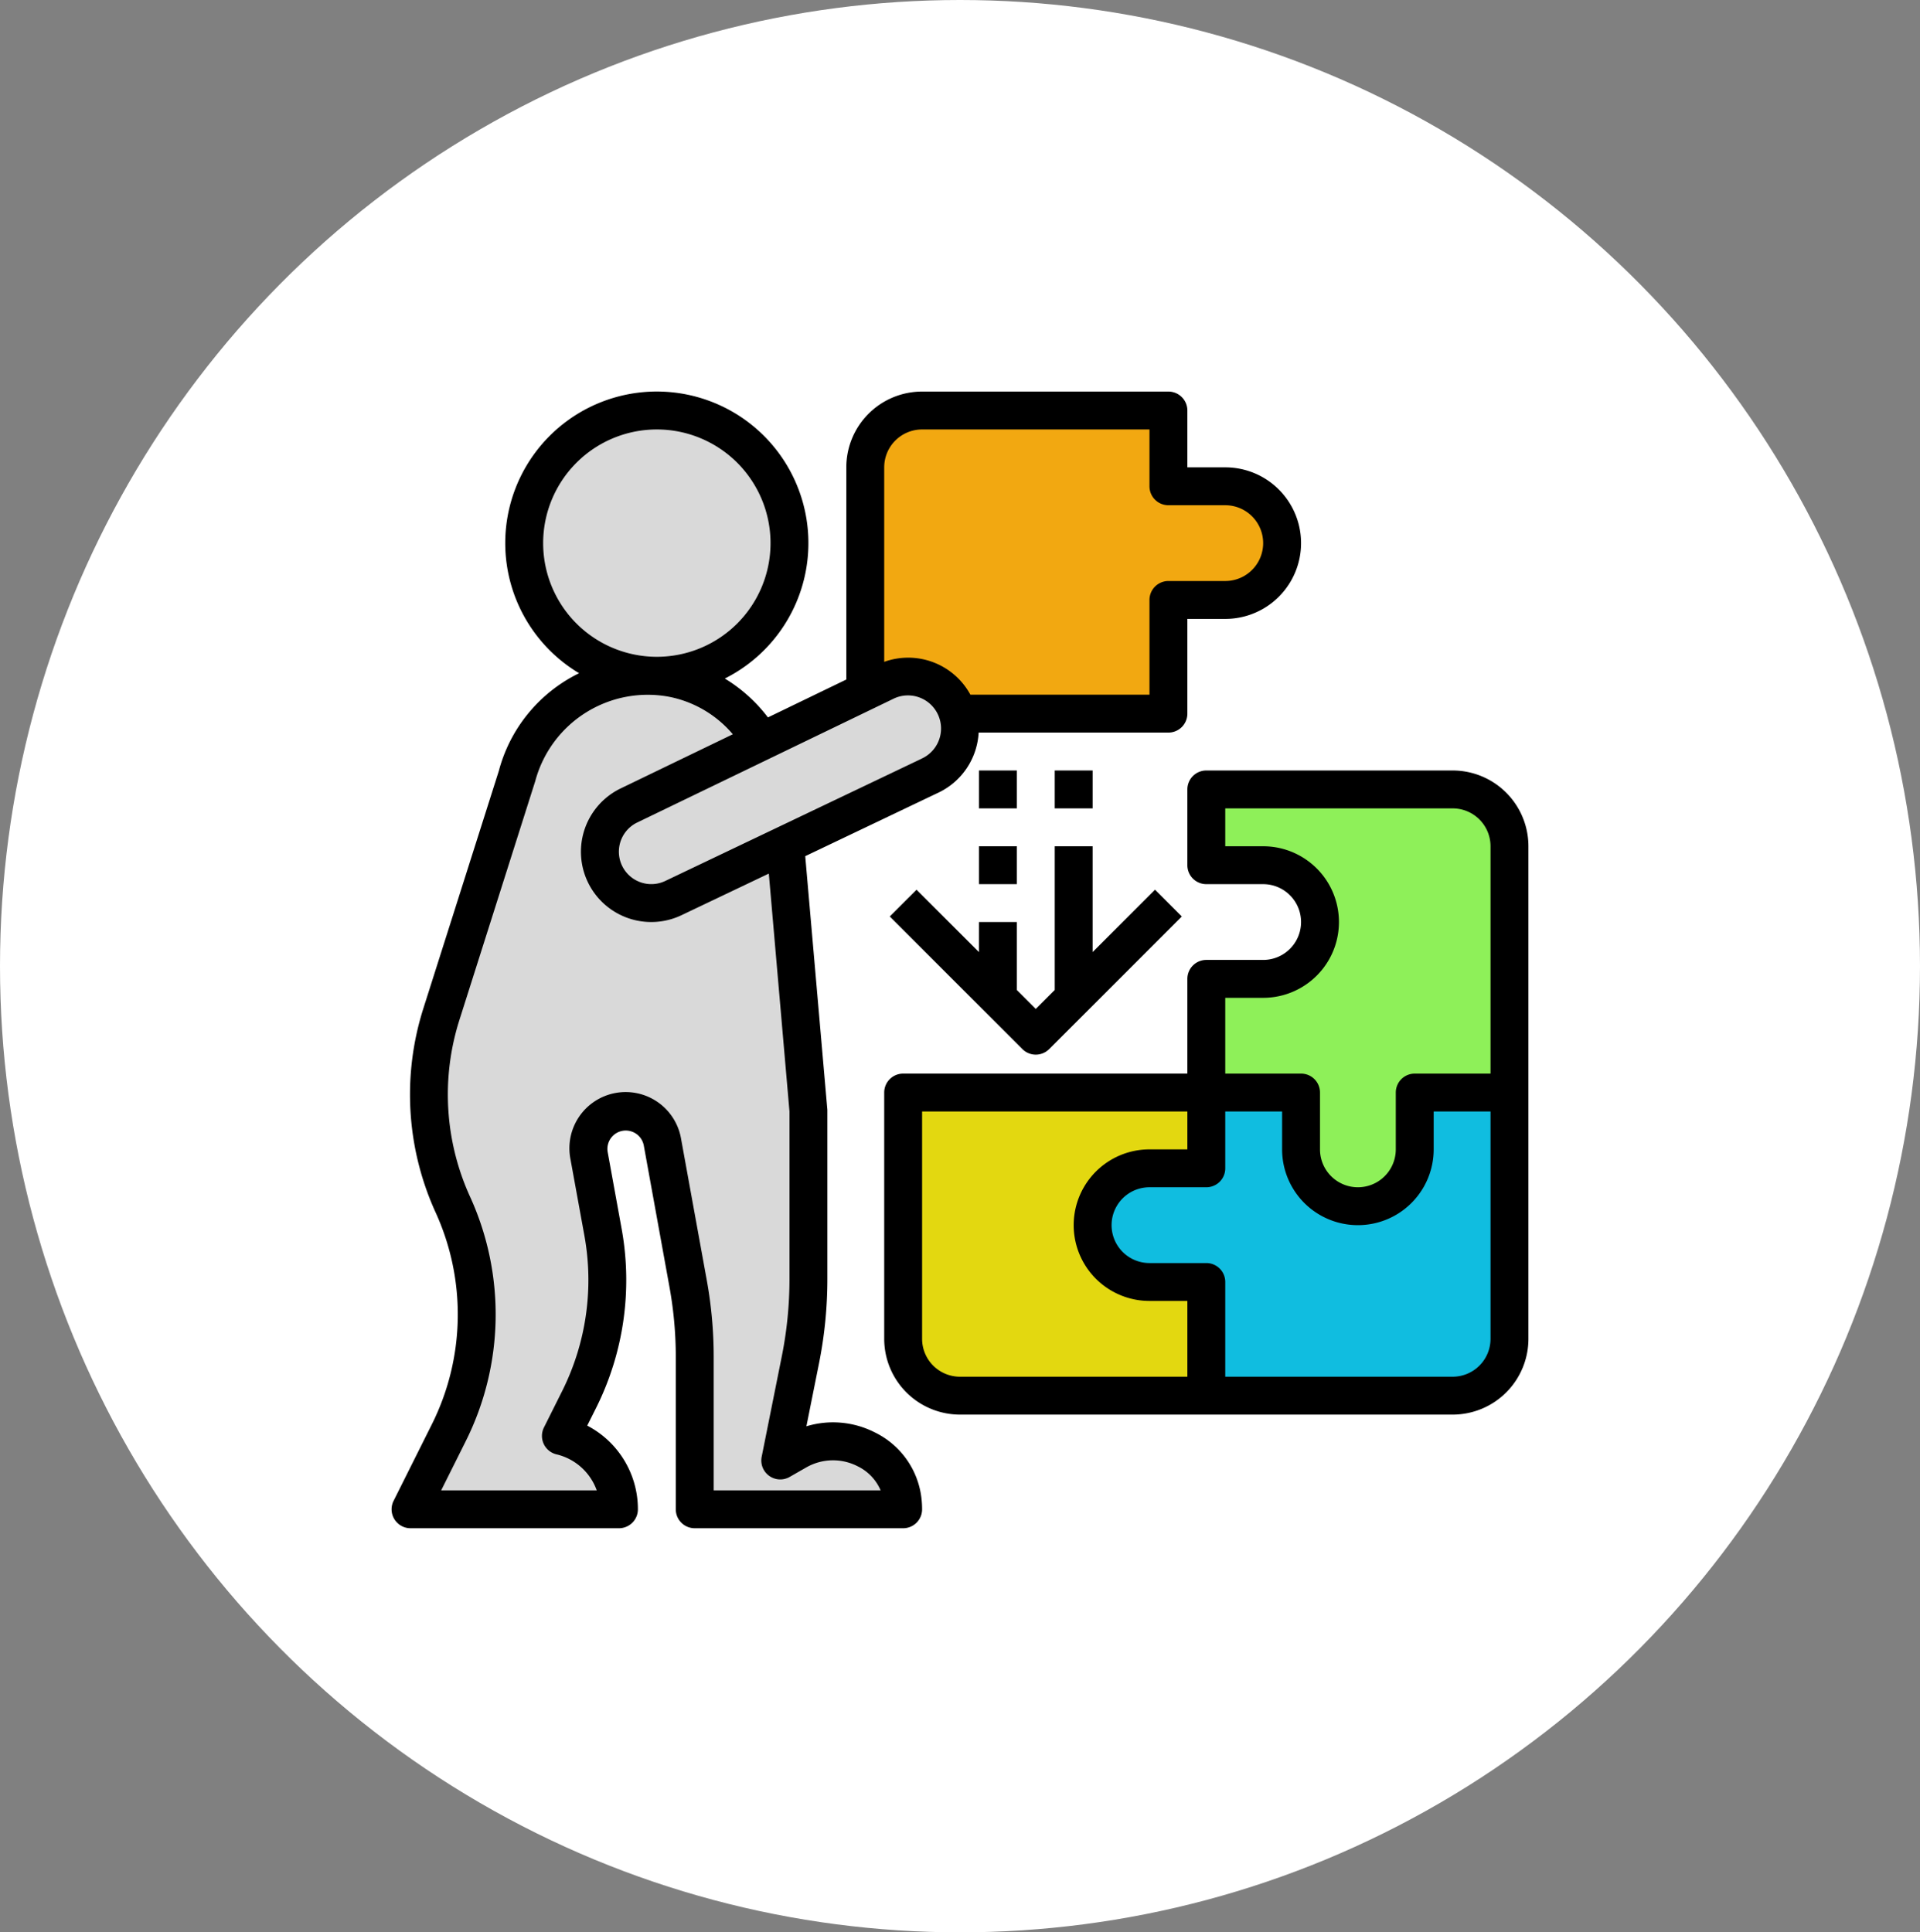 <svg xmlns="http://www.w3.org/2000/svg" width="152" height="153" viewBox="0 0 152 153">
  <rect x="0" y="0" width="152" height="153" fill="#808080" stroke="none"/>
  <g id="t1-i29" transform="translate(-982 -9753)">
    <ellipse id="Ellipse_4065" data-name="Ellipse 4065" cx="76" cy="76.5" rx="76" ry="76.5" transform="translate(982 9753)" fill="#fff"/>
    <g id="solucion" transform="translate(1011 9782.004)">
      <path id="Path_135172" data-name="Path 135172" d="M34.317,27H51V18h4.5a4.5,4.5,0,0,0,0-9H51V3H31.5A4.5,4.5,0,0,0,27,7.5V25.234l1.725-.832A4.116,4.116,0,0,1,34.317,27Z" transform="translate(12.5 0.502)" fill="#f2a811"/>
      <path id="Path_135173" data-name="Path 135173" d="M64.5,43.5a4.5,4.5,0,1,1-9,0V39H48v6H43.5a4.5,4.5,0,0,0,0,9H48v9H67.5A4.5,4.5,0,0,0,72,58.5V39H64.5Z" transform="translate(18.5 18.502)" fill="#10bde0"/>
      <path id="Path_135174" data-name="Path 135174" d="M64.5,23H45v6h4.5a4.5,4.5,0,1,1,0,9H45v9h7.5v4.5a4.5,4.5,0,0,0,9,0V47H69V27.5A4.5,4.5,0,0,0,64.5,23Z" transform="translate(21.5 10.502)" fill="#8ef059"/>
      <path id="Path_135175" data-name="Path 135175" d="M48.5,54a4.5,4.5,0,0,1,0-9H53V39H29V58.5A4.5,4.5,0,0,0,33.5,63H53V54Z" transform="translate(13.5 18.502)" fill="#e3d810"/>
      <circle id="Ellipse_4188" data-name="Ellipse 4188" cx="10.5" cy="10.5" r="10.5" transform="translate(12.5 3.502)" fill="#d9d9d9"/>
      <path id="Path_135176" data-name="Path 135176" d="M46.317,20a4.116,4.116,0,0,0-5.592-2.6L39,18.236,30.783,22.2a10.482,10.482,0,0,0-7.008-5.008,10.662,10.662,0,0,0-12.352,7.771L5.446,43.793a21.039,21.039,0,0,0,.9,15.07,21.046,21.046,0,0,1-.334,18.115L3,83H19.5a5.991,5.991,0,0,0-4.591-5.817l1.455-2.91A21.042,21.042,0,0,0,18.246,61.1l-1.113-6.12a2.952,2.952,0,1,1,5.808-1.05l2.037,11.206a32.268,32.268,0,0,1,.522,5.779V83H42a5.971,5.971,0,0,0-.041-.7,5.583,5.583,0,0,0-8.359-3.93l-1.326.75,1.6-7.987A32.293,32.293,0,0,0,34.5,64.8V51.5L32.664,30.38l11.365-5.428A4.078,4.078,0,0,0,46.317,20Z" transform="translate(0.5 7.501)" fill="#d9d9d9"/>
      <path id="Path_135177" data-name="Path 135177" d="M73,22H53.5A1.5,1.5,0,0,0,52,23.5v6A1.5,1.5,0,0,0,53.5,31H58a3,3,0,1,1,0,6H53.5A1.5,1.5,0,0,0,52,38.5V46H29.5A1.5,1.5,0,0,0,28,47.5V67a6,6,0,0,0,6,6H73a6,6,0,0,0,6-6V28A6,6,0,0,0,73,22ZM58,40a6,6,0,1,0,0-12H55V25H73a3,3,0,0,1,3,3V46H70a1.5,1.5,0,0,0-1.5,1.5V52a3,3,0,1,1-6,0V47.5A1.5,1.5,0,0,0,61,46H55V40ZM52,70H34a3,3,0,0,1-3-3V49H52v3H49a6,6,0,0,0,0,12h3Zm24-3a3,3,0,0,1-3,3H55V62.5A1.5,1.5,0,0,0,53.5,61H49a3,3,0,1,1,0-6h4.5A1.5,1.5,0,0,0,55,53.5V49h4.5v3a6,6,0,1,0,12,0V49H76Z" transform="translate(13 10.002)"/>
      <path id="Path_135178" data-name="Path 135178" d="M3.5,92H20a1.5,1.5,0,0,0,1.5-1.5,7.458,7.458,0,0,0-4.011-6.625l.717-1.431a22.672,22.672,0,0,0,2.014-14.112l-1.113-6.12a1.453,1.453,0,0,1,2.859-.52L24,72.9a30.916,30.916,0,0,1,.5,5.517V90.5A1.5,1.5,0,0,0,26,92H42.5A1.5,1.5,0,0,0,44,90.5a7.517,7.517,0,0,0-.051-.871,6.642,6.642,0,0,0-3.7-5.221,7.269,7.269,0,0,0-5.409-.48l1-4.992A33.933,33.933,0,0,0,36.5,72.3V58.873L34.748,38.786,45.156,33.82A5.605,5.605,0,0,0,48.476,29H63.5A1.5,1.5,0,0,0,65,27.5V20h3A6,6,0,0,0,68,8H65V3.5A1.5,1.5,0,0,0,63.5,2H44a6,6,0,0,0-6,6V24.8l-6.205,3a12.225,12.225,0,0,0-3.414-3.078A12,12,0,1,0,16.847,24.3a12.028,12.028,0,0,0-6.354,7.728L4.517,50.84a22.5,22.5,0,0,0,.964,16.144A19.459,19.459,0,0,1,5.17,83.809L2.158,89.831A1.5,1.5,0,0,0,3.5,92ZM43.929,31.084l-.045.02L23.672,40.747a2.567,2.567,0,0,1-2.221-4.629l20.374-9.84a2.622,2.622,0,0,1,3.675,2.4,2.625,2.625,0,0,1-1.57,2.4ZM44,5H62V9.5A1.5,1.5,0,0,0,63.5,11H68a3,3,0,0,1,0,6H63.5A1.5,1.5,0,0,0,62,18.5V26H47.823A5.605,5.605,0,0,0,41,23.4V8a3,3,0,0,1,3-3ZM14,14a9,9,0,1,1,9,9A9,9,0,0,1,14,14ZM7.85,85.15a22.452,22.452,0,0,0,.36-19.407,19.5,19.5,0,0,1-.837-13.995l6-18.9A9.216,9.216,0,0,1,23.995,26.17a8.85,8.85,0,0,1,5.02,2.964L20.15,33.416a5.566,5.566,0,0,0,4.815,10.038l6.9-3.289L33.5,59V72.3a31.05,31.05,0,0,1-.6,6.048l-1.6,7.989a1.5,1.5,0,0,0,2.215,1.6l1.326-.759a4.269,4.269,0,0,1,4.05-.088A3.768,3.768,0,0,1,40.716,89H27.5V78.418a33.852,33.852,0,0,0-.546-6.052L24.917,61.157a4.452,4.452,0,1,0-8.76,1.593l1.115,6.12A19.66,19.66,0,0,1,15.523,81.1l-1.456,2.911a1.5,1.5,0,0,0,.984,2.137A4.483,4.483,0,0,1,18.242,89H5.927Z" transform="translate(0 0)"/>
      <path id="Path_135179" data-name="Path 135179" d="M35.353,34.379l-4.939-4.939L28.293,31.56l10.5,10.5a1.5,1.5,0,0,0,2.121,0l10.5-10.5-2.121-2.121-4.939,4.939V26h-3V37.379l-1.5,1.5-1.5-1.5V32h-3Z" transform="translate(13.146 12.002)"/>
      <path id="Path_135180" data-name="Path 135180" d="M33,26h3v3H33Z" transform="translate(15.5 12.002)"/>
      <path id="Path_135181" data-name="Path 135181" d="M33,22h3v3H33Z" transform="translate(15.5 10.002)"/>
      <path id="Path_135182" data-name="Path 135182" d="M37,22h3v3H37Z" transform="translate(17.5 10.002)"/>
    </g>
  </g>
</svg>
